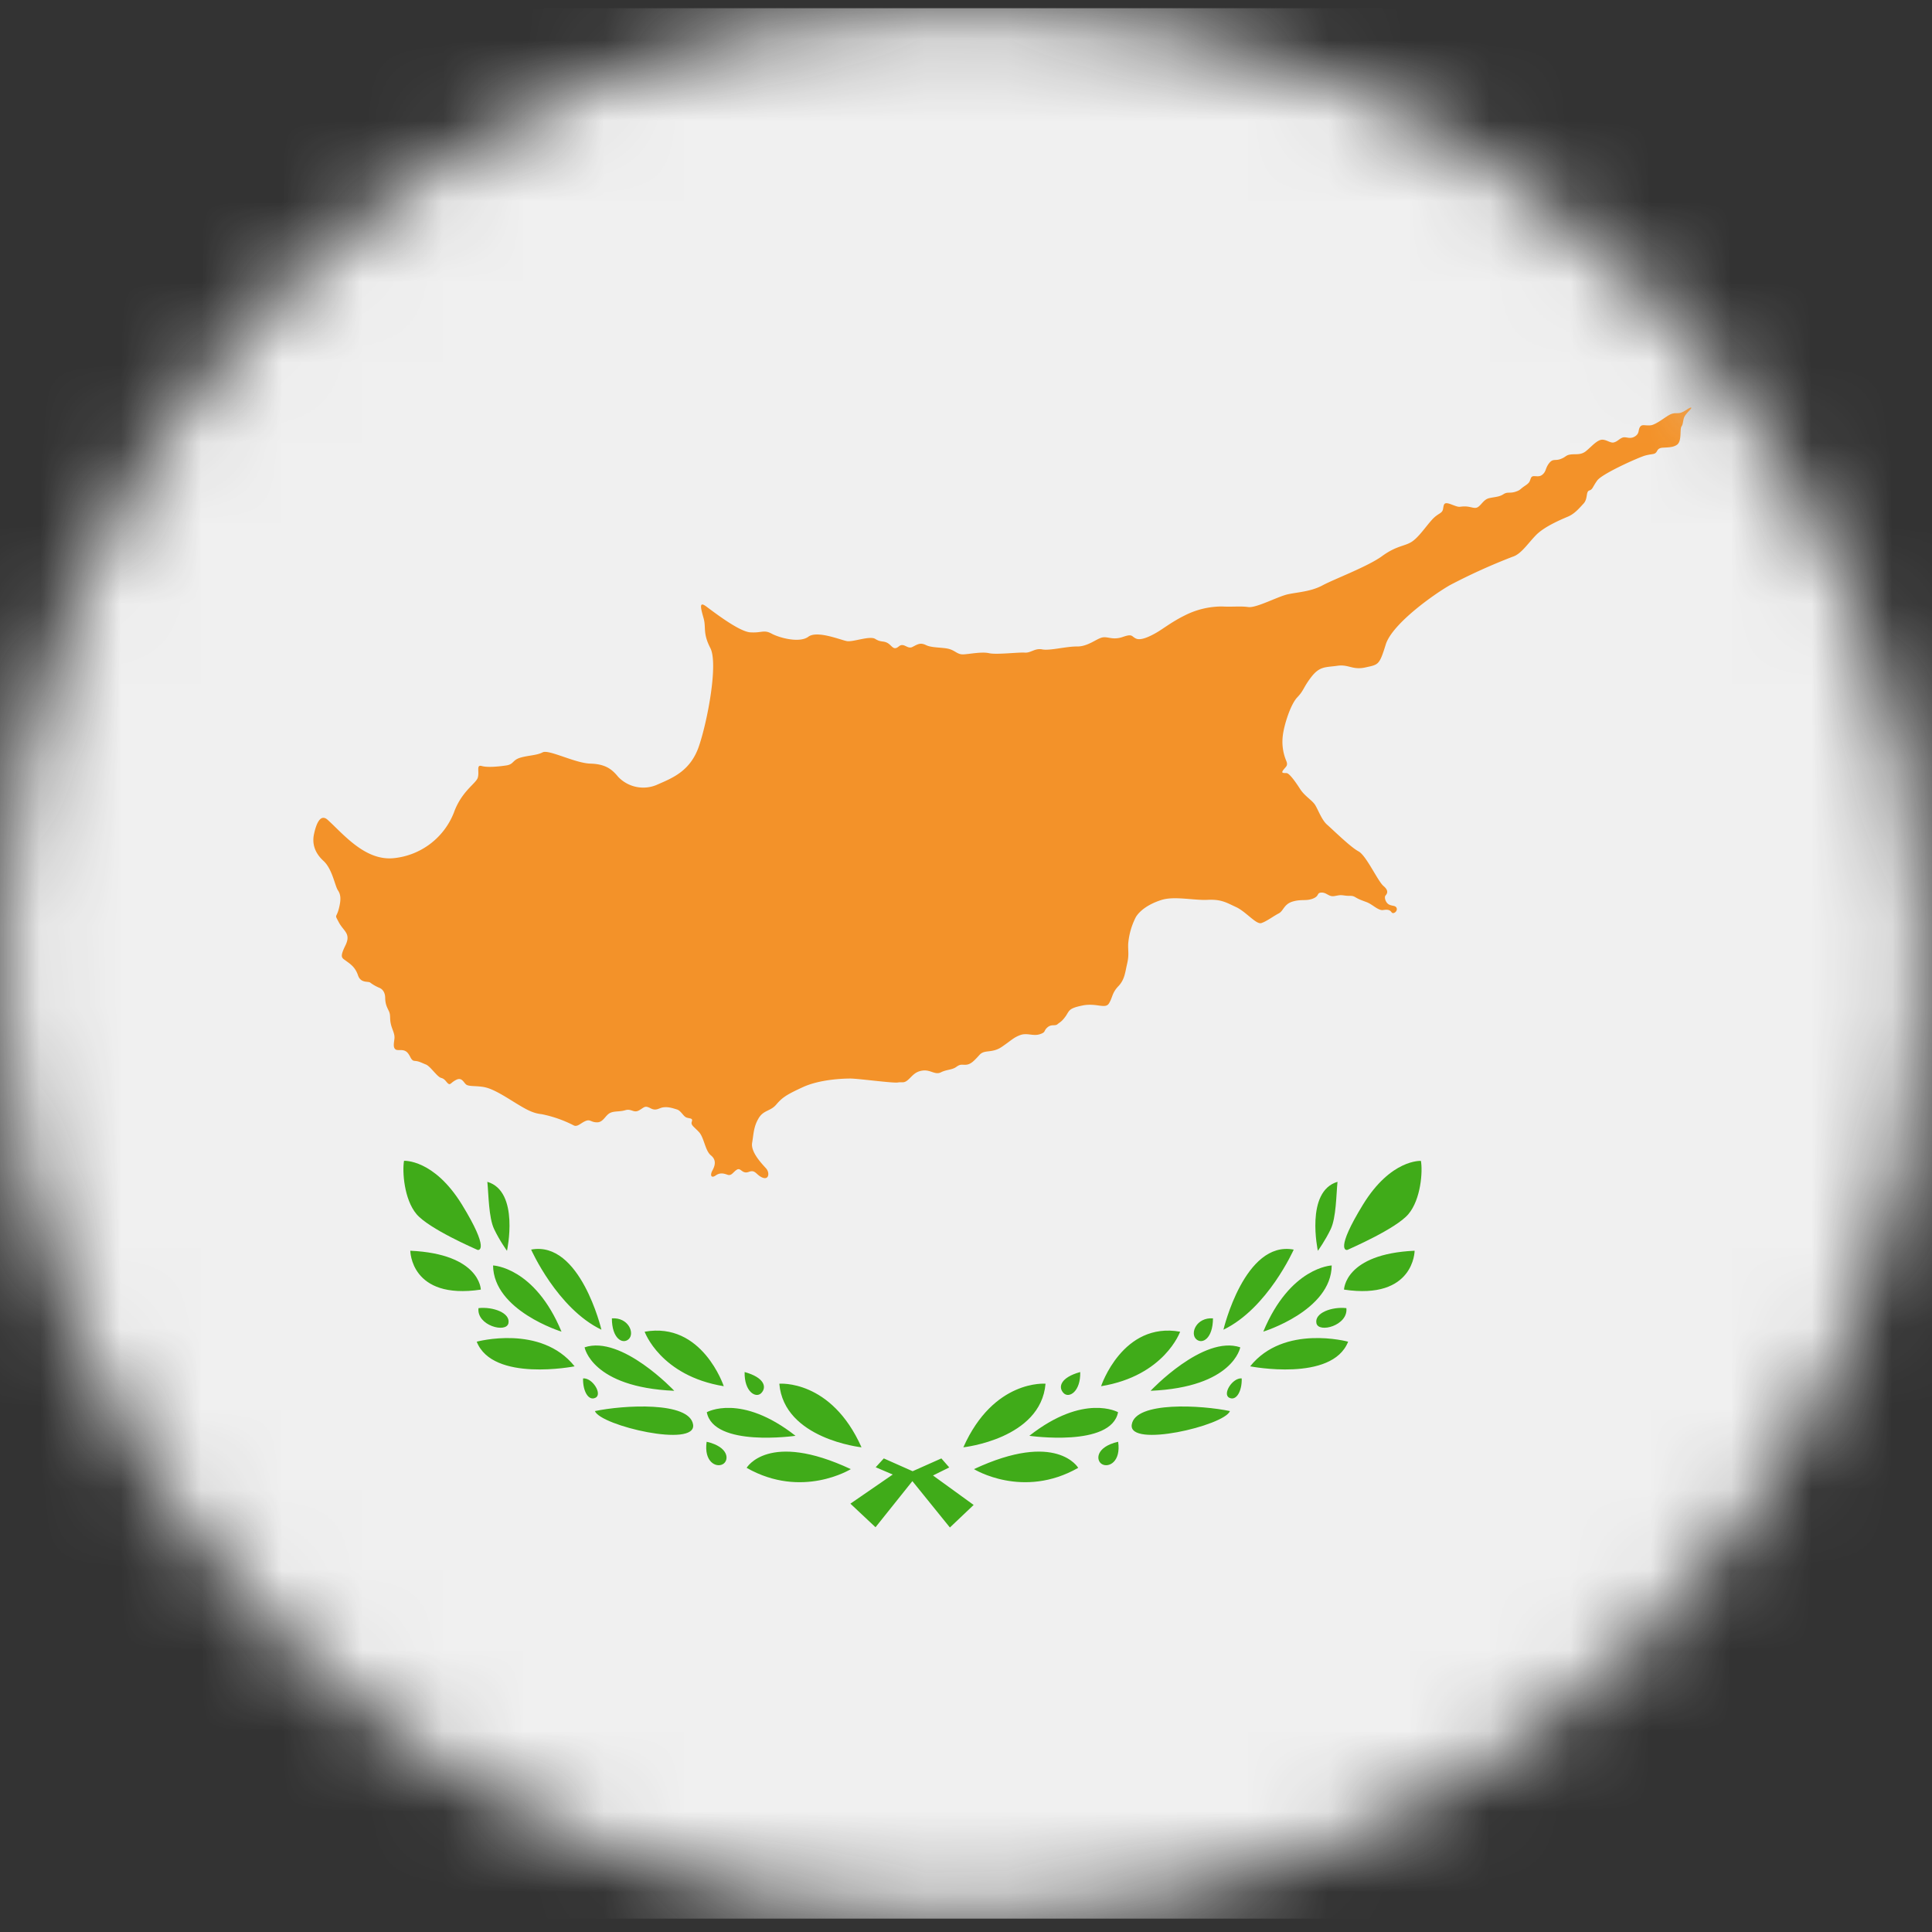 <svg width="24" height="24" xmlns="http://www.w3.org/2000/svg" xmlns:xlink="http://www.w3.org/1999/xlink"><rect width="100%" height="100%" fill="#333333" stroke="none"/><defs><path d="M23.93 11.968c0 6.553-5.353 11.866-11.958 11.866C5.368 23.834.013 18.52.013 11.968.013 5.414 5.368.102 11.973.102c6.604 0 11.958 5.312 11.958 11.866z" id="path-1"/></defs><g id="Page-1" stroke="none" stroke-width="1" fill="none" fill-rule="evenodd"><g id="Кипр"><mask id="mask-2" fill="#fff"><use xlink:href="#path-1"/></mask><path id="Fill-3679" fill="#F0F0F0" mask="url(#mask-2)" d="M-5.966 23.834H29.91V.102H-5.966z"/><path d="M4.063 10.178c.192.17.468.522.832.482a.898.898 0 00.742-.562c.096-.27.275-.363.298-.437.023-.075-.023-.166.05-.145.072.02.206.007.302-.007.097-.014.075-.065.174-.096.099-.03.205-.028.28-.067.075-.04.405.136.595.14.19.006.268.073.343.164a.43.43 0 00.472.103c.19-.084.425-.166.533-.488.108-.321.239-1.024.14-1.215-.098-.191-.049-.252-.085-.375-.035-.124-.056-.206.029-.145.084.061.406.313.55.325.143.01.17-.036.265.015.094.052.347.122.458.04.11-.082.401.04.479.054.078.014.284-.07.353-.027.07.045.101.02.155.052.054.032.071.096.136.042.065-.055.106.038.17.006.065-.033.098-.059.172-.022.074.035.208.025.285.047.078.022.101.068.173.067.071-.002.23-.036.322-.015.092.021.369-.013.444-.007.075.006.126-.058.217-.04.092.019.298-.038.433-.036.135.001.241-.097.313-.112.071-.015.129.037.256-.007.126-.044.103-.004.167.022.063.026.183-.036.255-.078.073-.042.192-.135.345-.21a1.02 1.02 0 01.465-.112c.136.007.225-.007.326.007s.373-.135.498-.16c.125-.026.282-.033.425-.11.143-.077.563-.234.739-.363.176-.128.272-.12.362-.174.089-.054.178-.19.258-.278.08-.088.128-.072.138-.138.01-.065.014-.087.115-.047.101.039.075.02.155.02s.124.038.168.004c.045-.034.07-.092.135-.107.066-.015.123-.014.175-.048.052-.034.076-.009.146-.03.07-.022.055-.03.121-.074s.056-.052.077-.1c.022-.047.086.005.139-.038.052-.042.036-.078.084-.142.05-.064.076-.028.144-.054.068-.025.061-.047.123-.056.061-.009.126.01.19-.04.065-.052.119-.119.18-.14.062-.02.121.042.168.03.047-.012.065-.043.108-.06.043-.016.09.024.152-.013s.04-.077.064-.116c.024-.04.054-.019.127-.023.074-.004.197-.114.258-.139.06-.024.083-.002.135-.022.051-.02.089-.059.115-.06.026-.001-.053.063-.077.106-.025.042-.016.092-.04.127-.025.035.006.175-.052.225-.059.049-.168.032-.21.045-.042.014-.037.04-.06.06-.023.02-.052.012-.13.033-.08.022-.535.225-.596.31-.061.085-.054.11-.099.124-.044.016-.015.102-.07.162-.055.059-.11.126-.193.162-.083.035-.291.122-.396.228-.104.106-.186.237-.29.27a7.397 7.397 0 00-.778.352c-.195.11-.721.481-.801.74-.08.258-.09.248-.252.284-.162.036-.208-.042-.352-.02-.145.02-.216.004-.32.138-.103.134-.09.165-.175.254-.084.088-.164.344-.179.472a.614.614 0 00.04.311c.03.067-.003.076-.035.12-.033.044.009.035.043.038.034.004.108.106.166.197.058.09.147.137.186.197.038.06.083.189.15.247.067.058.292.28.39.331.097.052.239.37.31.43.07.059.045.096.026.118-.02.021 0 .09.042.112.042.022.083.009.096.046.013.038-.042.081-.064.05-.022-.03-.047-.036-.106-.027-.059.008-.13-.07-.2-.097-.069-.026-.1-.036-.144-.063-.045-.026-.061-.011-.129-.02-.067-.01-.07-.003-.135.007-.066.01-.093-.047-.157-.044-.063.003-.02.041-.106.075-.086.033-.14.004-.25.036-.11.032-.114.116-.173.147-.06.03-.155.102-.218.121-.064.019-.19-.142-.313-.199-.123-.057-.185-.098-.353-.09-.168.009-.412-.049-.572.001-.16.05-.271.132-.32.213a.888.888 0 00-.095.331c-.004.089.013.135-.013.247-.026.112-.03.198-.11.282-.08.083-.071.142-.117.214-.046.072-.157-.011-.33.025-.173.036-.158.062-.207.133-.05.07-.07.072-.101.099-.032.027-.075-.005-.126.04-.051.045-.014.059-.096.085-.082.026-.156-.021-.241.01-.086.032-.108.064-.23.147-.123.083-.212.029-.275.098-.064.07-.102.112-.156.122-.053.009-.073-.015-.13.026-.055.042-.123.033-.195.07-.073.036-.13-.036-.227-.022-.098.013-.13.072-.182.116-.052.045-.071.023-.127.032-.057.01-.485-.048-.588-.049-.103 0-.383.012-.591.107-.208.096-.256.13-.33.216-.072.086-.158.066-.22.172-.062.106-.06.187-.08.305-.019.118.129.266.175.318.045.053.034.146-.048.112-.08-.034-.085-.103-.169-.07-.083.03-.097-.056-.145-.029-.048.027-.067.083-.119.064-.051-.018-.094-.028-.148.01-.054.037-.071-.003-.04-.061.032-.058.055-.13-.017-.189-.073-.058-.084-.218-.148-.289-.065-.07-.106-.087-.09-.131.016-.045-.023-.036-.064-.05-.042-.013-.068-.086-.124-.102-.056-.017-.103-.032-.16-.026-.06.005-.09.051-.163.013-.074-.039-.077-.013-.144.025-.068.038-.093-.024-.17-.002-.078.023-.143.007-.197.038-.054.031-.081.115-.157.113-.077-.001-.082-.042-.142-.016-.06.025-.102.08-.15.052a1.52 1.52 0 00-.393-.137c-.12-.013-.198-.06-.393-.181s-.276-.152-.358-.161c-.082-.01-.149-.004-.183-.023-.034-.02-.054-.097-.124-.064-.069.032-.075.07-.103.05-.028-.021-.04-.06-.09-.072-.05-.014-.133-.146-.19-.167-.056-.022-.085-.041-.137-.044-.052-.003-.05-.066-.098-.11-.05-.044-.115-.01-.143-.035-.028-.024-.019-.068-.011-.132.006-.064-.03-.113-.045-.183-.016-.07 0-.107-.024-.158-.024-.05-.044-.086-.046-.162 0-.076-.037-.113-.07-.127a.523.523 0 01-.115-.065c-.025-.022-.118.012-.153-.092s-.1-.143-.15-.18c-.05-.037-.08-.04-.007-.189.074-.149-.02-.176-.079-.285-.058-.11-.035-.05-.003-.168.031-.118.026-.18-.01-.233-.037-.053-.07-.267-.18-.366-.109-.1-.143-.214-.117-.334.026-.12.075-.25.162-.182" id="Fill-3681" fill="#F39229" mask="url(#mask-2)"/><path d="M5.019 14.42s.37-.023.719.543c.347.566.213.574.19.562-.024-.012-.599-.259-.754-.443-.155-.184-.178-.531-.155-.662zm8.4 2.624c.006.243-.138.329-.205.263-.075-.074-.04-.196.205-.263zm-.43.145s-.644-.058-1.022.79c0 0 .963-.103 1.021-.79zm.405 1.045s-.268-.464-1.295.016c0 0 .607.376 1.295-.016zm.496-.324c-.282.065-.278.234-.201.278.083.048.238-.029.201-.278zm-.001-.367s-.423-.24-1.102.293c0 0 1.017.147 1.102-.293zm1.39-.014c-.349-.074-1.176-.124-1.22.168-.044.293 1.147.014 1.22-.168zm-.619-.986s-.194.548-.982.677c0 0 .267-.805.982-.677zm1.411-1.02s-.324.731-.873.995c0 0 .263-1.112.873-.995zm-1.003.854c-.001.251-.133.327-.208.259-.08-.073.002-.273.208-.259zm.339.36s-.087.496-1.114.54c0 0 .654-.696 1.114-.54zm.018.386c.005.157-.067.285-.155.24-.088-.044.04-.25.155-.24zm1.322-.456s-.798-.219-1.217.306c0 0 1.018.2 1.217-.306zm-.022-.417c-.178-.02-.398.058-.372.187.026.128.397.029.372-.187zm-.182-.53s-.516.018-.85.822c0 0 .846-.26.85-.823zm1.03-.183s-.003.614-.877.483c0 0 .007-.443.876-.483zm-.958-.856c-.016.159-.016.443-.084.587-.069.145-.16.27-.16.27s-.16-.738.244-.857zm1.036-.26s-.371-.024-.719.542c-.347.566-.214.574-.19.562.023-.012.599-.259.754-.443.155-.184.179-.531.155-.662zm-6.772 3.805l.1-.109.358.159.357-.159.098.112-.202.1.505.366-.295.28-.466-.576-.458.573-.312-.293.526-.362-.211-.09zM9.25 17.044c-.006.243.138.329.205.263.075-.074.04-.196-.205-.263zm.43.145s.644-.058 1.022.79c0 0-.963-.103-1.021-.79zm-.405 1.045s.268-.464 1.294.016c0 0-.606.376-1.294-.016zm-.497-.324c.283.065.28.234.202.278-.084.048-.238-.029-.202-.278zm.002-.367s.423-.24 1.102.293c0 0-1.017.147-1.102-.293zm-1.39-.014c.348-.074 1.176-.124 1.22.168.043.293-1.148.014-1.22-.168zm.618-.986s.195.548.983.677c0 0-.267-.805-.983-.677zm-1.41-1.02s.324.731.873.995c0 0-.263-1.112-.874-.995zm1.003.854c0 .251.133.327.208.259.08-.073-.002-.273-.208-.259zm-.339.36s.087.496 1.114.54c0 0-.654-.696-1.114-.54zm-.019.386c-.004.157.067.285.155.24.088-.044-.038-.25-.155-.24zm-1.321-.456s.798-.219 1.216.306c0 0-1.017.2-1.216-.306zm.022-.417c.178-.02.398.058.372.187-.026.128-.397.029-.372-.187zm.181-.53s.517.018.85.822c0 0-.845-.26-.85-.823zm-1.028-.183s.002.614.876.483c0 0-.007-.443-.876-.483zm.957-.856c.016.159.016.443.084.587.069.145.16.27.16.27s.16-.738-.244-.857z" id="Fill-3682" fill="#40AB19" mask="url(#mask-2)"/></g></g></svg>